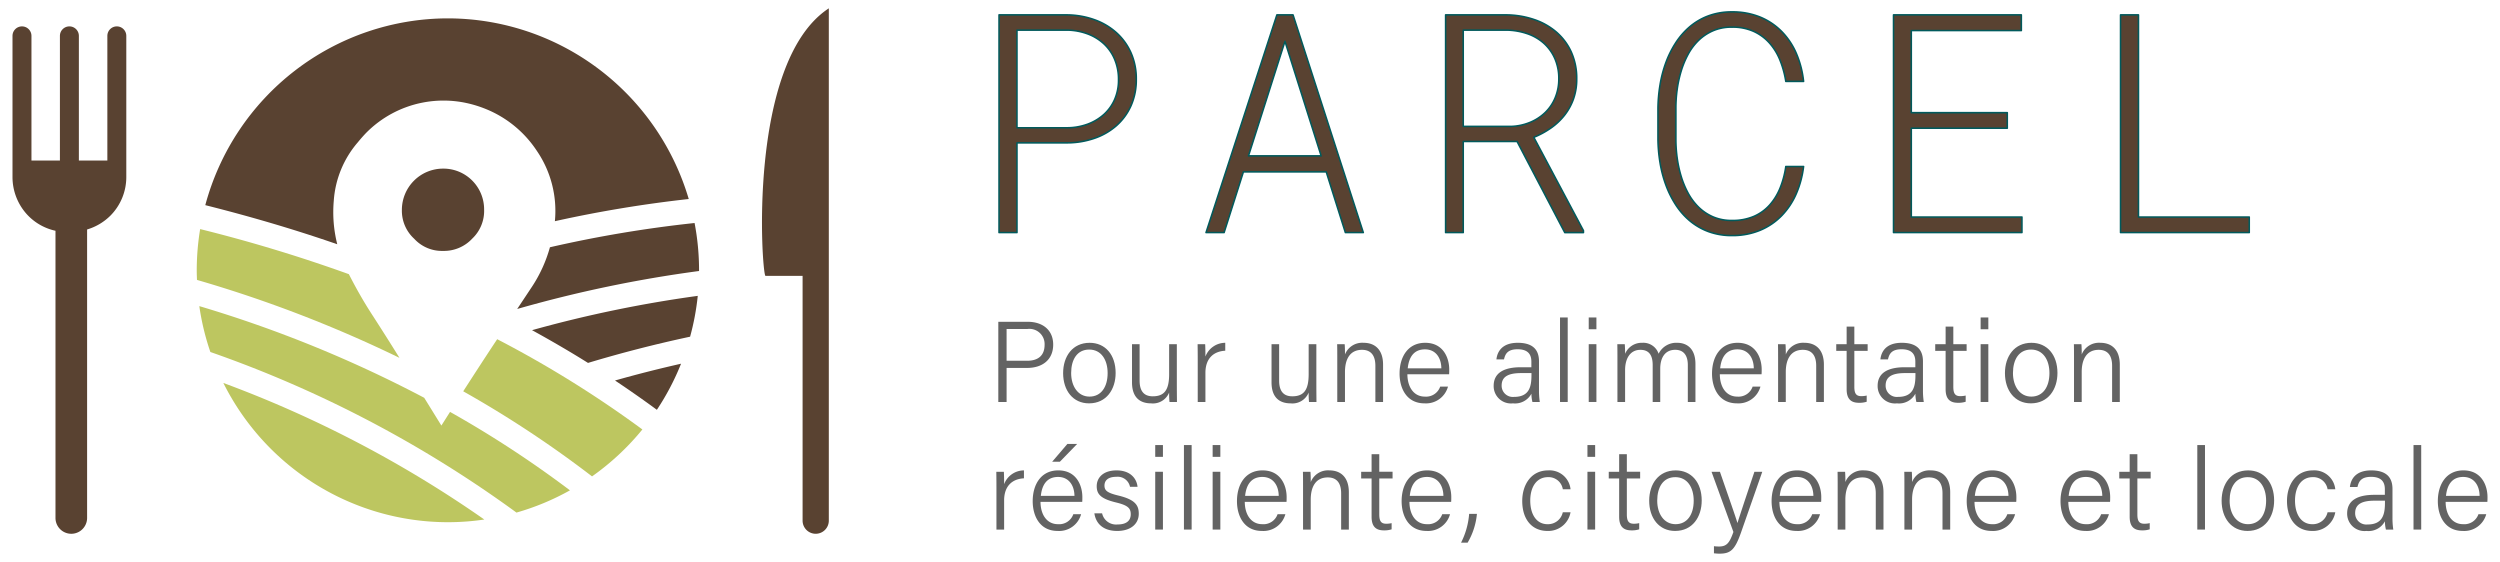<svg id="Calque_1" data-name="Calque 1" xmlns="http://www.w3.org/2000/svg" xmlns:xlink="http://www.w3.org/1999/xlink" viewBox="0 0 400 90"><defs><style>.cls-1,.cls-2{fill:none;}.cls-2{clip-rule:evenodd;}.cls-21,.cls-3,.cls-4{fill:#594231;}.cls-3{fill-rule:evenodd;}.cls-5{fill:#BDC660;}.cls-6{clip-path:url(#clip-path);}.cls-7{clip-path:url(#clip-path-2);}.cls-8{clip-path:url(#clip-path-3);}.cls-9{clip-path:url(#clip-path-4);}.cls-10{clip-path:url(#clip-path-5);}.cls-11{clip-path:url(#clip-path-6);}.cls-12{clip-path:url(#clip-path-7);}.cls-13{clip-path:url(#clip-path-8);}.cls-14{clip-path:url(#clip-path-9);}.cls-15{clip-path:url(#clip-path-10);}.cls-16{clip-path:url(#clip-path-11);}.cls-17{clip-path:url(#clip-path-12);}.cls-18{clip-path:url(#clip-path-13);}.cls-19{fill:#636363;}.cls-20{isolation:isolate;}.cls-21{stroke:#015a5c;stroke-linecap:round;stroke-linejoin:round;stroke-width:0.25px;}</style><clipPath id="clip-path"><rect class="cls-1" x="-757.774" y="-187.612" width="67.316" height="66.612"/></clipPath><clipPath id="clip-path-2"><path class="cls-2" d="M-677.279-185.815v61.74a1.596,1.596,0,0,1-1.602,1.584,1.594,1.594,0,0,1-1.6-1.584v-29.497h-4.533c-.431,0-2.339-25.73,7.736-32.244"/></clipPath><clipPath id="clip-path-3"><rect class="cls-1" x="-777" y="-183.637" width="13.905" height="61.147"/></clipPath><clipPath id="clip-path-4"><path class="cls-2" d="M-724.417-184.604a30.683,30.683,0,0,1,29.636,22.51c-5.721,1.419-11.035,2.972-16.124,4.712a15.603,15.603,0,0,0,.427-5.231,11.934,11.934,0,0,0-2.946-7.061c-.33-.397-.642-.751-.992-1.113a13.328,13.328,0,0,0-6.865-3.654,13.774,13.774,0,0,0-3.125-.244,13.644,13.644,0,0,0-2.238.275,14.405,14.405,0,0,0-2.533.78,13.499,13.499,0,0,0-6.104,4.989,12.699,12.699,0,0,0-2.208,8.48,155.614,155.614,0,0,0-16.352-2.673,30.689,30.689,0,0,1,29.423-21.77"/></clipPath><clipPath id="clip-path-5"><path class="cls-2" d="M-718.797-161.538a4.534,4.534,0,0,1-1.493,3.484l-.022.019a4.609,4.609,0,0,1-3.506,1.455,4.739,4.739,0,0,1-3.571-1.476,4.562,4.562,0,0,1-1.457-3.482,4.678,4.678,0,0,1,1.433-3.496,4.799,4.799,0,0,1,3.593-1.462,4.673,4.673,0,0,1,3.53,1.44,4.613,4.613,0,0,1,1.493,3.518"/></clipPath><clipPath id="clip-path-6"><path class="cls-2" d="M-755.099-154.237a29.723,29.723,0,0,1,.548-5.705,152.795,152.795,0,0,1,17.67,2.922,16.658,16.658,0,0,0,2.17,4.723c.611.909,1.219,1.809,1.828,2.716a157.067,157.067,0,0,0-22.216-4.578Z"/></clipPath><clipPath id="clip-path-7"><path class="cls-2" d="M-754.94-151.163a153.622,153.622,0,0,1,20.242,4.135c-2.325,1.263-4.613,2.57-6.839,3.946-4.087-1.213-8.279-2.276-12.47-3.159a29.751,29.751,0,0,1-.933-4.922"/></clipPath><clipPath id="clip-path-8"><path class="cls-2" d="M-749.947-137.43a30.39,30.39,0,0,1-2.955-5.554c2.705.603,5.404,1.275,8.068,2.022q-2.611,1.719-5.113,3.532"/></clipPath><clipPath id="clip-path-9"><path class="cls-2" d="M-748.177-135.062A134.812,134.812,0,0,1-730.441-145.94c.053.079.107.16.163.239,1.328,1.981,2.662,4.008,3.985,6.04a133.605,133.605,0,0,0-15.733,10.253,30.773,30.773,0,0,1-6.15-5.654"/></clipPath><clipPath id="clip-path-10"><path class="cls-2" d="M-724.417-123.886a31.021,31.021,0,0,1-4.451-.323,141.578,141.578,0,0,1,31.879-16.456,30.742,30.742,0,0,1-27.428,16.779"/></clipPath><clipPath id="clip-path-11"><path class="cls-2" d="M-695.402-144.397a144.487,144.487,0,0,0-37.394,19.351,30.632,30.632,0,0,1-6.531-2.68,130.746,130.746,0,0,1,14.647-9.452l1.057,1.646,1.248-1.996c.281-.45.565-.902.849-1.35a152.606,152.606,0,0,1,27.474-11.05,30,30,0,0,1-1.35,5.53"/></clipPath><clipPath id="clip-path-12"><path class="cls-2" d="M-718.503-143.694c1.159-1.833,2.33-3.659,3.501-5.444a53.142,53.142,0,0,0,2.681-4.637,186.261,186.261,0,0,1,18.167-5.434,30.19,30.19,0,0,1,.417,4.965c0,.388-.015.775-.029,1.16a157.068,157.068,0,0,0-24.737,9.39"/></clipPath><clipPath id="clip-path-13"><path class="cls-1" d="M-451.525-138.539h18.091V-136h-21.02v-35.547h2.93Zm-21.449-14.502H-488.648v14.502h18.066V-136h-20.972v-35.547h20.874v2.563H-488.648V-155.58h15.674Zm-33.29,6.25a15.848,15.848,0,0,1-1.196,4.456,11.937,11.937,0,0,1-2.393,3.589,10.59,10.59,0,0,1-3.528,2.38,11.737,11.737,0,0,1-4.578.855,10.859,10.859,0,0,1-3.845-.647,10.311,10.311,0,0,1-3.052-1.77,11.783,11.783,0,0,1-2.307-2.637,16.202,16.202,0,0,1-1.611-3.259,19.928,19.928,0,0,1-.94-3.626,25.364,25.364,0,0,1-.33-3.735v-5.151a25.364,25.364,0,0,1,.33-3.735,19.932,19.932,0,0,1,.94-3.626,16.202,16.202,0,0,1,1.611-3.259,12.03,12.03,0,0,1,2.307-2.649,10.17,10.17,0,0,1,3.052-1.782,10.859,10.859,0,0,1,3.845-.647,11.872,11.872,0,0,1,4.626.855,10.591,10.591,0,0,1,3.528,2.38,11.716,11.716,0,0,1,2.38,3.601,15.742,15.742,0,0,1,1.16,4.517H-509.17a15.987,15.987,0,0,0-.94-3.442,9.566,9.566,0,0,0-1.721-2.82,7.748,7.748,0,0,0-2.588-1.904,8.402,8.402,0,0,0-3.54-.696,7.626,7.626,0,0,0-3.076.586,7.934,7.934,0,0,0-2.356,1.562,9.303,9.303,0,0,0-1.721,2.283,14.605,14.605,0,0,0-1.147,2.771,19.574,19.574,0,0,0-.647,2.991,22.018,22.018,0,0,0-.207,2.966v5.2a22.287,22.287,0,0,0,.207,2.978,19.517,19.517,0,0,0,.647,3.003,14.603,14.603,0,0,0,1.147,2.771,9.525,9.525,0,0,0,1.721,2.295,7.814,7.814,0,0,0,2.356,1.575,7.626,7.626,0,0,0,3.076.586,8.82,8.82,0,0,0,3.577-.671,7.392,7.392,0,0,0,2.588-1.868,9.538,9.538,0,0,0,1.709-2.808,15.059,15.059,0,0,0,.915-3.467Zm-55.605-6.543h7.739a8.848,8.848,0,0,0,3.1-.635,7.889,7.889,0,0,0,2.502-1.599,7.167,7.167,0,0,0,1.66-2.429,7.887,7.887,0,0,0,.598-3.101,8.07,8.07,0,0,0-.659-3.345,7.275,7.275,0,0,0-1.794-2.478,7.831,7.831,0,0,0-2.686-1.55,11.043,11.043,0,0,0-3.333-.586h-7.129Zm8.789,2.466h-8.789V-136H-564.75v-35.547h10.034a14.544,14.544,0,0,1,4.419.757,10.91,10.91,0,0,1,3.625,2.038,9.467,9.467,0,0,1,2.442,3.259,10.427,10.427,0,0,1,.891,4.419,9.57,9.57,0,0,1-.525,3.247,9.409,9.409,0,0,1-1.453,2.649,10.389,10.389,0,0,1-2.209,2.087,14.427,14.427,0,0,1-2.82,1.538l8.105,15.234V-136h-3.052Zm-43.886,2.344H-585.1l-5.908-18.701Zm12.695,2.612h-13.525L-600.945-136h-2.954l11.572-35.547h2.637L-578.216-136h-2.93Zm-50.526-7.202h8.252a9.724,9.724,0,0,0,3.272-.586,8.206,8.206,0,0,0,2.637-1.562,7.146,7.146,0,0,0,1.77-2.441,7.904,7.904,0,0,0,.647-3.272,8.386,8.386,0,0,0-.635-3.32,7.274,7.274,0,0,0-1.758-2.527,8.038,8.038,0,0,0-2.637-1.611,10.008,10.008,0,0,0-3.296-.623h-8.252Zm0,2.466V-136h-2.93v-35.547h11.182a13.723,13.723,0,0,1,4.382.781,10.812,10.812,0,0,1,3.564,2.087,9.727,9.727,0,0,1,2.405,3.284,10.425,10.425,0,0,1,.879,4.37,10.342,10.342,0,0,1-.879,4.358,9.506,9.506,0,0,1-2.405,3.247,10.68,10.68,0,0,1-3.577,2.038,13.749,13.749,0,0,1-4.37.733Z"/></clipPath><symbol id="Nouveau_symbole_3" data-name="Nouveau symbole 3" viewBox="0 0 99.248 63.691"><path class="cls-3" d="M99.248,0V62.097a1.594,1.594,0,0,1-3.188,0V32.431h-4.512C91.118,32.431,89.221,6.551,99.248,0Z"/><path class="cls-4" d="M12.684,2.19a1.153,1.153,0,0,0-1.152,1.153V18.451H8.07V3.343a1.152,1.152,0,1,0-2.305,0V18.451h-3.46V3.343A1.152,1.152,0,1,0,0,3.343V20.47a6.705,6.705,0,0,0,1.967,4.726A6.611,6.611,0,0,0,5.226,26.963V61.77a1.922,1.922,0,0,0,3.844,0V26.807a6.749,6.749,0,0,0,2.845-1.688A6.62,6.62,0,0,0,13.836,20.44V3.343A1.153,1.153,0,0,0,12.684,2.19Z"/><path class="cls-4" d="M52.934,1.218A30.587,30.587,0,0,0,23.44,23.858c5.691,1.426,10.981,2.991,16.044,4.74a15.856,15.856,0,0,1-.424-5.262,12.085,12.085,0,0,1,2.932-7.104c.327-.398.64-.755.987-1.117a13.222,13.222,0,0,1,6.832-3.677A13.281,13.281,0,0,1,55.15,11.47a14.33,14.33,0,0,1,2.52.785,13.483,13.483,0,0,1,6.078,5.018,12.884,12.884,0,0,1,2.195,8.53,152.983,152.983,0,0,1,16.275-2.689A30.585,30.585,0,0,0,52.934,1.218Z"/><path class="cls-4" d="M47.342,24.417A4.586,4.586,0,0,0,48.827,27.92l.021.021a4.571,4.571,0,0,0,3.491,1.463,4.689,4.689,0,0,0,3.552-1.486A4.609,4.609,0,0,0,57.34,24.417a4.942,4.942,0,0,0-5.001-4.986,5.007,5.007,0,0,0-4.998,4.986Z"/><path class="cls-4" d="M83.472,31.761a30.548,30.548,0,0,0-.544-5.738,150.289,150.289,0,0,0-17.587,2.94,16.833,16.833,0,0,1-2.161,4.75c-.607.915-1.213,1.819-1.819,2.73a154.833,154.833,0,0,1,22.11-4.602C83.47,31.814,83.472,31.788,83.472,31.761Z"/><path class="cls-4" d="M83.314,34.853A151.778,151.778,0,0,0,63.166,39.012c2.314,1.27,4.591,2.585,6.805,3.969,4.071-1.222,8.24-2.29,12.412-3.178A30.325,30.325,0,0,0,83.314,34.853Z"/><path class="cls-4" d="M78.343,48.665a30.493,30.493,0,0,0,2.94-5.587c-2.692.607-5.377,1.285-8.028,2.035Q75.855,46.843,78.343,48.665Z"/><path class="cls-5" d="M76.581,51.047A133.702,133.702,0,0,0,58.929,40.106c-.053.08-.107.162-.161.241-1.321,1.992-2.65,4.032-3.969,6.075A132.515,132.515,0,0,1,70.46,56.736,30.774,30.774,0,0,0,76.581,51.047Z"/><path class="cls-5" d="M52.934,62.289a30.64,30.64,0,0,0,4.43-.325A140.419,140.419,0,0,0,25.636,45.411,30.564,30.564,0,0,0,52.934,62.289Z"/><path class="cls-5" d="M24.057,41.658A143.307,143.307,0,0,1,61.273,61.122a30.37,30.37,0,0,0,6.502-2.695,130.247,130.247,0,0,0-14.578-9.508L52.144,50.575,50.9,48.567c-.28-.452-.562-.906-.843-1.358A150.998,150.998,0,0,0,22.713,36.097,30.279,30.279,0,0,0,24.057,41.658Z"/><path class="cls-5" d="M47.048,42.366c-1.15-1.844-2.319-3.681-3.484-5.476-.949-1.473-1.84-3.045-2.668-4.665a184.31,184.31,0,0,0-18.081-5.466,30.606,30.606,0,0,0-.415,4.994c0,.392.015.78.03,1.168A155.423,155.423,0,0,1,47.048,42.366Z"/></symbol></defs><title>logo-parcel</title><path class="cls-19" d="M159.729,51.487h4.713c2.412,0,4.069,1.344,4.069,3.646,0,2.395-1.687,3.737-4.186,3.737h-3.269v5.447h-1.326Zm1.326,6.235h3.281c1.93,0,2.799-.991,2.799-2.55a2.431,2.431,0,0,0-2.729-2.536h-3.351Z"/><path class="cls-19" d="M178.501,59.675c0,2.614-1.471,4.862-4.258,4.862-2.568,0-4.143-2.051-4.143-4.838,0-2.684,1.511-4.85,4.24-4.85C176.85,54.848,178.501,56.771,178.501,59.675Zm-7.117.018c0,2.122,1.105,3.763,2.931,3.763,1.858,0,2.905-1.535,2.905-3.76,0-2.136-1.035-3.766-2.943-3.766C172.341,55.93,171.384,57.522,171.384,59.692Z"/><path class="cls-19" d="M188.294,61.618c0,.904.016,2.258.02,2.698h-1.192a14.135,14.135,0,0,1-.06-1.507,2.795,2.795,0,0,1-2.895,1.728c-1.435,0-3.046-.635-3.046-3.364V55.068h1.216v5.827c0,1.289.407,2.514,2.101,2.514,1.902,0,2.624-1.064,2.624-3.556V55.068h1.232Z"/><path class="cls-19" d="M191.637,57.582c0-1.434-.016-2.128-.018-2.514h1.206c.022.279.042.932.042,1.988a3.399,3.399,0,0,1,3.174-2.208v1.269c-1.914.097-3.174,1.273-3.174,3.537v4.663h-1.23Z"/><path class="cls-19" d="M210.616,61.618c0,.904.016,2.258.018,2.698h-1.192a14.455,14.455,0,0,1-.056-1.507,2.8,2.8,0,0,1-2.899,1.728c-1.435,0-3.042-.635-3.042-3.364V55.068h1.216v5.827c0,1.289.405,2.514,2.101,2.514,1.902,0,2.624-1.064,2.624-3.556V55.068h1.23Z"/><path class="cls-19" d="M213.963,57.399c0-.808,0-1.601-.02-2.33h1.202c.04.285.062,1.383.05,1.649a2.964,2.964,0,0,1,2.996-1.869c1.687,0,3.1.987,3.1,3.496v5.973H220.06V58.518c0-1.533-.622-2.546-2.141-2.546-1.992,0-2.723,1.602-2.723,3.546v4.799h-1.232Z"/><path class="cls-19" d="M225.181,59.885c.016,2.156,1.103,3.571,2.783,3.571a2.387,2.387,0,0,0,2.466-1.598h1.248a3.644,3.644,0,0,1-3.756,2.679c-2.855,0-3.991-2.395-3.991-4.759,0-2.693,1.348-4.93,4.099-4.93,2.909,0,3.848,2.429,3.848,4.275,0,.269,0,.517-.02.761Zm5.435-.956c-.018-1.69-.911-3.031-2.618-3.031-1.778,0-2.576,1.24-2.761,3.031Z"/><path class="cls-19" d="M246.238,62.441a12.071,12.071,0,0,0,.13,1.876h-1.18a5.44,5.44,0,0,1-.16-1.327,2.975,2.975,0,0,1-2.954,1.547,2.772,2.772,0,0,1-3.088-2.798c0-2.047,1.595-2.981,4.358-2.981h1.675v-.872c0-.875-.269-2.004-2.207-2.004-1.718,0-1.99.883-2.177,1.625h-1.208c.116-1.134.817-2.662,3.419-2.659,2.179.003,3.393.906,3.393,2.971Zm-1.204-2.746h-1.669c-1.958,0-3.102.524-3.102,1.985a1.792,1.792,0,0,0,1.978,1.824c2.454,0,2.793-1.64,2.793-3.492Z"/><path class="cls-19" d="M249.603,64.317V50.795h1.23V64.317Z"/><path class="cls-19" d="M254.196,50.795h1.23v1.886h-1.23Zm0,4.273h1.23v9.248h-1.23Z"/><path class="cls-19" d="M258.789,57.454c0-.795,0-1.651-.018-2.385h1.194c.022.298.062,1.041.05,1.544A2.87,2.87,0,0,1,262.75,54.848a2.586,2.586,0,0,1,2.628,1.751A3.143,3.143,0,0,1,268.36,54.848c1.459,0,2.911.847,2.911,3.387v6.082h-1.22V58.384c0-1.164-.419-2.414-2.014-2.414-1.661,0-2.4,1.304-2.4,3.027v5.32H264.429v-5.9c0-1.277-.375-2.444-1.962-2.444-1.655,0-2.452,1.413-2.452,3.243v5.102h-1.226Z"/><path class="cls-19" d="M275.171,59.885c.016,2.156,1.103,3.571,2.783,3.571a2.388,2.388,0,0,0,2.468-1.598h1.248a3.645,3.645,0,0,1-3.758,2.679c-2.855,0-3.989-2.395-3.989-4.759,0-2.693,1.346-4.93,4.097-4.93,2.909,0,3.85,2.429,3.85,4.275,0,.269,0,.517-.022.761Zm5.435-.956c-.018-1.69-.909-3.031-2.616-3.031-1.778,0-2.578,1.24-2.763,3.031Z"/><path class="cls-19" d="M284.495,57.399c0-.808,0-1.601-.018-2.33h1.2c.04.285.062,1.383.048,1.649a2.971,2.971,0,0,1,2.998-1.869c1.687,0,3.1.987,3.1,3.496v5.973H290.591V58.518c0-1.533-.62-2.546-2.139-2.546-1.994,0-2.727,1.602-2.727,3.546v4.799h-1.23Z"/><path class="cls-19" d="M293.799,55.068h1.663v-2.814h1.232v2.814h2.129v1.068h-2.129v5.74c0,.974.221,1.505,1.085,1.505a3.526,3.526,0,0,0,.893-.095v.991a3.727,3.727,0,0,1-1.256.169c-1.3,0-1.954-.662-1.954-2.167V56.136h-1.663Z"/><path class="cls-19" d="M307.674,62.441a12.084,12.084,0,0,0,.13,1.876h-1.18a5.547,5.547,0,0,1-.16-1.327,2.972,2.972,0,0,1-2.953,1.547,2.774,2.774,0,0,1-3.09-2.798c0-2.047,1.595-2.981,4.358-2.981h1.675v-.872c0-.875-.269-2.004-2.205-2.004-1.72,0-1.99.883-2.177,1.625H300.864c.116-1.134.817-2.662,3.417-2.659,2.179.003,3.393.906,3.393,2.971ZM306.47,59.694h-1.667c-1.958,0-3.102.524-3.102,1.985a1.792,1.792,0,0,0,1.978,1.824c2.452,0,2.791-1.64,2.791-3.492Z"/><path class="cls-19" d="M309.636,55.068h1.663v-2.814h1.232v2.814H314.66v1.068h-2.129v5.74c0,.974.221,1.505,1.085,1.505a3.525,3.525,0,0,0,.893-.095v.991a3.727,3.727,0,0,1-1.256.169c-1.3,0-1.954-.662-1.954-2.167V56.136h-1.663Z"/><path class="cls-19" d="M316.901,50.795h1.232v1.886h-1.232Zm0,4.273h1.232v9.248h-1.232Z"/><path class="cls-19" d="M329.193,59.675c0,2.614-1.471,4.862-4.258,4.862-2.568,0-4.143-2.051-4.143-4.838,0-2.684,1.509-4.85,4.238-4.85C327.54,54.848,329.193,56.771,329.193,59.675Zm-7.119.018c0,2.122,1.106,3.763,2.931,3.763,1.858,0,2.905-1.535,2.905-3.76,0-2.136-1.035-3.766-2.942-3.766C323.033,55.93,322.074,57.522,322.074,59.692Z"/><path class="cls-19" d="M331.841,57.399c0-.808,0-1.601-.02-2.33h1.202c.04.285.062,1.383.05,1.649a2.964,2.964,0,0,1,2.996-1.869c1.687,0,3.1.987,3.1,3.496v5.973h-1.232V58.518c0-1.533-.622-2.546-2.141-2.546-1.992,0-2.723,1.602-2.723,3.546v4.799h-1.232Z"/><path class="cls-19" d="M159.43,77.997c0-1.434-.016-2.128-.02-2.514h1.208c.02.279.042.932.042,1.988a3.396,3.396,0,0,1,3.172-2.208v1.269c-1.912.097-3.172,1.273-3.172,3.537v4.663h-1.23Z"/><path class="cls-19" d="M166.48,80.299c.016,2.156,1.1,3.57,2.783,3.57a2.391,2.391,0,0,0,2.468-1.598h1.246a3.643,3.643,0,0,1-3.758,2.679c-2.855,0-3.987-2.395-3.987-4.759,0-2.693,1.344-4.93,4.095-4.93,2.911,0,3.85,2.429,3.85,4.275,0,.269,0,.517-.022.762Zm5.434-.956c-.018-1.69-.911-3.031-2.618-3.031-1.778,0-2.578,1.24-2.761,3.031Zm.435-8.317-2.775,2.856h-1.232l2.444-2.856Z"/><path class="cls-19" d="M176.336,82.135A2.29,2.29,0,0,0,178.8,83.915c1.515,0,2.119-.68,2.119-1.627,0-.968-.435-1.432-2.366-1.899-2.504-.605-3.078-1.367-3.078-2.603,0-1.292.963-2.524,3.184-2.524,2.223,0,3.214,1.324,3.349,2.626H180.8a2.013,2.013,0,0,0-2.193-1.598c-1.465,0-1.892.717-1.892,1.397,0,.778.415,1.164,2.183,1.591,2.697.646,3.305,1.535,3.305,2.917,0,1.655-1.33,2.757-3.437,2.757-2.239,0-3.419-1.155-3.666-2.816Z"/><path class="cls-19" d="M184.837,71.21h1.232v1.886h-1.232Zm0,4.273h1.232V84.731h-1.232Z"/><path class="cls-19" d="M189.43,84.731V71.21h1.232V84.731Z"/><path class="cls-19" d="M194.023,71.21h1.232v1.886h-1.232Zm0,4.273h1.232V84.731h-1.232Z"/><path class="cls-19" d="M199.163,80.299c.016,2.156,1.102,3.57,2.783,3.57a2.388,2.388,0,0,0,2.468-1.598h1.248a3.645,3.645,0,0,1-3.758,2.679c-2.855,0-3.989-2.395-3.989-4.759,0-2.693,1.346-4.93,4.097-4.93,2.909,0,3.85,2.429,3.85,4.275,0,.269,0,.517-.022.762Zm5.434-.956c-.018-1.69-.909-3.031-2.616-3.031-1.778,0-2.578,1.24-2.763,3.031Z"/><path class="cls-19" d="M208.487,77.813c0-.808,0-1.601-.018-2.33h1.2c.04.285.062,1.383.048,1.649a2.971,2.971,0,0,1,2.998-1.869c1.687,0,3.1.987,3.1,3.496V84.731h-1.232V78.933c0-1.533-.62-2.546-2.139-2.546-1.994,0-2.727,1.602-2.727,3.546V84.731h-1.23Z"/><path class="cls-19" d="M217.787,75.483h1.667V72.669h1.23v2.814h2.127V76.55h-2.127v5.74c0,.974.221,1.505,1.087,1.505a3.481,3.481,0,0,0,.889-.095v.991a3.715,3.715,0,0,1-1.254.169c-1.3,0-1.952-.662-1.952-2.167V76.55h-1.667Z"/><path class="cls-19" d="M225.51,80.299c.016,2.156,1.1,3.57,2.783,3.57a2.39,2.39,0,0,0,2.466-1.598h1.246a3.642,3.642,0,0,1-3.756,2.679c-2.855,0-3.989-2.395-3.989-4.759,0-2.693,1.346-4.93,4.097-4.93,2.911,0,3.848,2.429,3.848,4.275,0,.269,0,.517-.02.762Zm5.434-.956c-.02-1.69-.913-3.031-2.62-3.031-1.778,0-2.576,1.24-2.759,3.031Z"/><path class="cls-19" d="M233.766,86.832a12.323,12.323,0,0,0,1.298-4.613h1.244a11.075,11.075,0,0,1-1.493,4.613Z"/><path class="cls-19" d="M251.287,81.962a3.614,3.614,0,0,1-3.696,2.989c-2.418,0-4.033-1.771-4.033-4.802,0-2.571,1.41-4.887,4.145-4.887a3.374,3.374,0,0,1,3.584,3.02h-1.236a2.3,2.3,0,0,0-2.372-1.939c-1.81,0-2.839,1.545-2.839,3.76,0,2.158.975,3.769,2.763,3.769a2.417,2.417,0,0,0,2.444-1.911Z"/><path class="cls-19" d="M253.991,71.21h1.232v1.886h-1.232Zm0,4.273h1.232V84.731h-1.232Z"/><path class="cls-19" d="M257.4,75.483h1.665V72.669h1.23v2.814h2.129V76.55h-2.129v5.74c0,.974.223,1.505,1.087,1.505a3.497,3.497,0,0,0,.891-.095v.991a3.72,3.72,0,0,1-1.256.169c-1.3,0-1.952-.662-1.952-2.167V76.55H257.4Z"/><path class="cls-19" d="M272.274,80.089c0,2.614-1.471,4.862-4.26,4.862-2.566,0-4.143-2.051-4.143-4.838,0-2.684,1.511-4.85,4.242-4.85C270.621,75.262,272.274,77.185,272.274,80.089Zm-7.119.018c0,2.122,1.105,3.763,2.931,3.763,1.858,0,2.907-1.535,2.907-3.76,0-2.136-1.037-3.766-2.943-3.766C266.112,76.344,265.155,77.937,265.155,80.107Z"/><path class="cls-19" d="M275.187,75.483c1.694,4.897,2.512,7.204,2.795,8.176h.02c.339-1.091,1.041-3.224,2.705-8.176h1.258l-3.407,9.734c-.963,2.723-1.641,3.368-3.411,3.368a7.178,7.178,0,0,1-.915-.058V87.39a6.073,6.073,0,0,0,.799.052c1.26,0,1.694-.587,2.315-2.326l-3.501-9.632Z"/><path class="cls-19" d="M284.706,80.299c.016,2.156,1.103,3.57,2.783,3.57a2.387,2.387,0,0,0,2.466-1.598h1.248a3.644,3.644,0,0,1-3.756,2.679c-2.855,0-3.991-2.395-3.991-4.759,0-2.693,1.348-4.93,4.099-4.93,2.909,0,3.848,2.429,3.848,4.275,0,.269,0,.517-.02.762Zm5.435-.956c-.018-1.69-.911-3.031-2.618-3.031-1.778,0-2.576,1.24-2.761,3.031Z"/><path class="cls-19" d="M294.028,77.813c0-.808,0-1.601-.018-2.33h1.2c.04.285.062,1.383.048,1.649a2.971,2.971,0,0,1,2.998-1.869c1.687,0,3.1.987,3.1,3.496V84.731h-1.232V78.933c0-1.533-.62-2.546-2.139-2.546-1.994,0-2.727,1.602-2.727,3.546V84.731h-1.23Z"/><path class="cls-19" d="M304.704,77.813c0-.808,0-1.601-.02-2.33h1.2c.04.285.062,1.383.05,1.649a2.966,2.966,0,0,1,2.996-1.869c1.687,0,3.102.987,3.102,3.496V84.731H310.8V78.933c0-1.533-.622-2.546-2.141-2.546-1.994,0-2.725,1.602-2.725,3.546V84.731h-1.23Z"/><path class="cls-19" d="M315.92,80.299c.016,2.156,1.102,3.57,2.783,3.57a2.388,2.388,0,0,0,2.468-1.598h1.248a3.645,3.645,0,0,1-3.758,2.679c-2.855,0-3.989-2.395-3.989-4.759,0-2.693,1.346-4.93,4.097-4.93,2.909,0,3.85,2.429,3.85,4.275,0,.269,0,.517-.022.762Zm5.434-.956c-.018-1.69-.909-3.031-2.616-3.031-1.778,0-2.578,1.24-2.763,3.031Z"/><path class="cls-19" d="M330.931,80.299c.016,2.156,1.101,3.57,2.783,3.57a2.391,2.391,0,0,0,2.468-1.598h1.246a3.643,3.643,0,0,1-3.758,2.679c-2.855,0-3.987-2.395-3.987-4.759,0-2.693,1.344-4.93,4.095-4.93,2.911,0,3.85,2.429,3.85,4.275,0,.269,0,.517-.022.762Zm5.435-.956c-.018-1.69-.911-3.031-2.618-3.031-1.778,0-2.578,1.24-2.761,3.031Z"/><path class="cls-19" d="M339.083,75.483h1.665V72.669h1.232v2.814h2.127V76.55H341.98v5.74c0,.974.219,1.505,1.085,1.505a3.505,3.505,0,0,0,.891-.095v.991a3.722,3.722,0,0,1-1.254.169c-1.3,0-1.954-.662-1.954-2.167V76.55h-1.665Z"/><path class="cls-19" d="M351.569,84.731V71.21h1.23V84.731Z"/><path class="cls-19" d="M363.862,80.089c0,2.614-1.471,4.862-4.26,4.862-2.566,0-4.143-2.051-4.143-4.838,0-2.684,1.509-4.85,4.24-4.85C362.207,75.262,363.862,77.185,363.862,80.089Zm-7.121.018c0,2.122,1.107,3.763,2.931,3.763,1.858,0,2.907-1.535,2.907-3.76,0-2.136-1.037-3.766-2.943-3.766C357.7,76.344,356.74,77.937,356.74,80.107Z"/><path class="cls-19" d="M373.646,81.962a3.61,3.61,0,0,1-3.694,2.989c-2.418,0-4.033-1.771-4.033-4.802,0-2.571,1.41-4.887,4.147-4.887a3.371,3.371,0,0,1,3.58,3.02h-1.234a2.301,2.301,0,0,0-2.37-1.939c-1.814,0-2.839,1.545-2.839,3.76,0,2.158.973,3.769,2.761,3.769a2.421,2.421,0,0,0,2.446-1.911Z"/><path class="cls-19" d="M382.797,82.855a12.084,12.084,0,0,0,.13,1.876h-1.18a5.546,5.546,0,0,1-.16-1.327,2.972,2.972,0,0,1-2.953,1.547,2.774,2.774,0,0,1-3.09-2.798c0-2.047,1.595-2.981,4.358-2.981h1.675V78.3c0-.875-.269-2.004-2.205-2.004-1.72,0-1.99.883-2.177,1.625h-1.208c.116-1.134.817-2.662,3.417-2.659,2.179.003,3.393.906,3.393,2.971Zm-1.204-2.746h-1.667c-1.958,0-3.102.524-3.102,1.985a1.792,1.792,0,0,0,1.978,1.824c2.452,0,2.791-1.64,2.791-3.492Z"/><path class="cls-19" d="M386.162,84.731V71.21h1.232V84.731Z"/><path class="cls-19" d="M391.301,80.299c.016,2.156,1.103,3.57,2.783,3.57a2.388,2.388,0,0,0,2.468-1.598h1.248a3.644,3.644,0,0,1-3.758,2.679c-2.855,0-3.989-2.395-3.989-4.759,0-2.693,1.346-4.93,4.097-4.93,2.909,0,3.85,2.429,3.85,4.275,0,.269,0,.517-.022.762Zm5.435-.956c-.018-1.69-.909-3.031-2.616-3.031-1.778,0-2.578,1.24-2.763,3.031Z"/><use width="99.248" height="63.691" transform="translate(2 1.331) scale(1.316 1.32)" xlink:href="#Nouveau_symbole_3"/><g id="PARCEL" class="cls-20"><g class="cls-20"><path class="cls-21" d="M162.716,22.858V37.212H159.845V2.38h10.957a13.445,13.445,0,0,1,4.294.766,10.593,10.593,0,0,1,3.493,2.045,9.531,9.531,0,0,1,2.356,3.218,10.216,10.216,0,0,1,.861,4.282,10.134,10.134,0,0,1-.861,4.27,9.313,9.313,0,0,1-2.356,3.182A10.464,10.464,0,0,1,175.084,22.14a13.473,13.473,0,0,1-4.282.718Zm0-2.416h8.086a9.53,9.53,0,0,0,3.206-.574,8.044,8.044,0,0,0,2.584-1.531,7.002,7.002,0,0,0,1.734-2.392,7.745,7.745,0,0,0,.634-3.206,8.218,8.218,0,0,0-.622-3.254,7.125,7.125,0,0,0-1.722-2.476,7.876,7.876,0,0,0-2.584-1.579,9.811,9.811,0,0,0-3.23-.61h-8.086Z"/><path class="cls-21" d="M212.197,27.499H198.943l-3.086,9.713h-2.895L204.302,2.38h2.584L218.13,37.212H215.259Zm-12.44-2.56h11.627L205.594,6.614Z"/><path class="cls-21" d="M242.731,22.642h-8.612V37.212h-2.823V2.38h9.832a14.247,14.247,0,0,1,4.33.742,10.691,10.691,0,0,1,3.553,1.998,9.277,9.277,0,0,1,2.392,3.194,10.216,10.216,0,0,1,.873,4.33,9.378,9.378,0,0,1-.514,3.182,9.217,9.217,0,0,1-1.423,2.596,10.178,10.178,0,0,1-2.165,2.046,14.141,14.141,0,0,1-2.763,1.507l7.942,14.928v.311h-2.99Zm-8.612-2.416h7.584a8.673,8.673,0,0,0,3.038-.622,7.733,7.733,0,0,0,2.452-1.567,7.025,7.025,0,0,0,1.627-2.38,7.73,7.73,0,0,0,.586-3.038,7.909,7.909,0,0,0-.646-3.277A7.129,7.129,0,0,0,247.001,6.913,7.672,7.672,0,0,0,244.37,5.394,10.824,10.824,0,0,0,241.104,4.82h-6.986Z"/><path class="cls-21" d="M288.575,26.638a15.529,15.529,0,0,1-1.172,4.366,11.7,11.7,0,0,1-2.345,3.517,10.378,10.378,0,0,1-3.457,2.333,11.502,11.502,0,0,1-4.486.837,10.642,10.642,0,0,1-3.768-.634,10.105,10.105,0,0,1-2.99-1.734,11.545,11.545,0,0,1-2.261-2.584,15.877,15.877,0,0,1-1.579-3.194,19.534,19.534,0,0,1-.921-3.553,24.858,24.858,0,0,1-.323-3.66V17.284a24.86,24.86,0,0,1,.323-3.66,19.538,19.538,0,0,1,.921-3.553,15.877,15.877,0,0,1,1.579-3.194,11.792,11.792,0,0,1,2.261-2.596,9.967,9.967,0,0,1,2.99-1.746,10.642,10.642,0,0,1,3.768-.634,11.632,11.632,0,0,1,4.533.837,10.376,10.376,0,0,1,3.457,2.333A11.479,11.479,0,0,1,287.439,8.6a15.427,15.427,0,0,1,1.136,4.426h-2.847a15.669,15.669,0,0,0-.921-3.373,9.373,9.373,0,0,0-1.687-2.763,7.592,7.592,0,0,0-2.536-1.866,8.233,8.233,0,0,0-3.469-.682,7.471,7.471,0,0,0-3.014.574,7.774,7.774,0,0,0-2.309,1.531,9.107,9.107,0,0,0-1.687,2.237,14.309,14.309,0,0,0-1.124,2.715,19.165,19.165,0,0,0-.634,2.931,21.559,21.559,0,0,0-.203,2.907v5.096a21.825,21.825,0,0,0,.203,2.919,19.109,19.109,0,0,0,.634,2.942,14.309,14.309,0,0,0,1.124,2.715,9.328,9.328,0,0,0,1.687,2.249A7.657,7.657,0,0,0,274.102,34.7a7.471,7.471,0,0,0,3.014.574,8.643,8.643,0,0,0,3.505-.658,7.244,7.244,0,0,0,2.536-1.83,9.346,9.346,0,0,0,1.675-2.751,14.752,14.752,0,0,0,.897-3.397Z"/><path class="cls-21" d="M321.167,20.513H305.808v14.21h17.703v2.488h-20.55V2.38h20.454v2.512H305.808V18.025h15.359Z"/><path class="cls-21" d="M342.155,34.724h17.727v2.488H339.285V2.38h2.871Z"/></g></g></svg>
